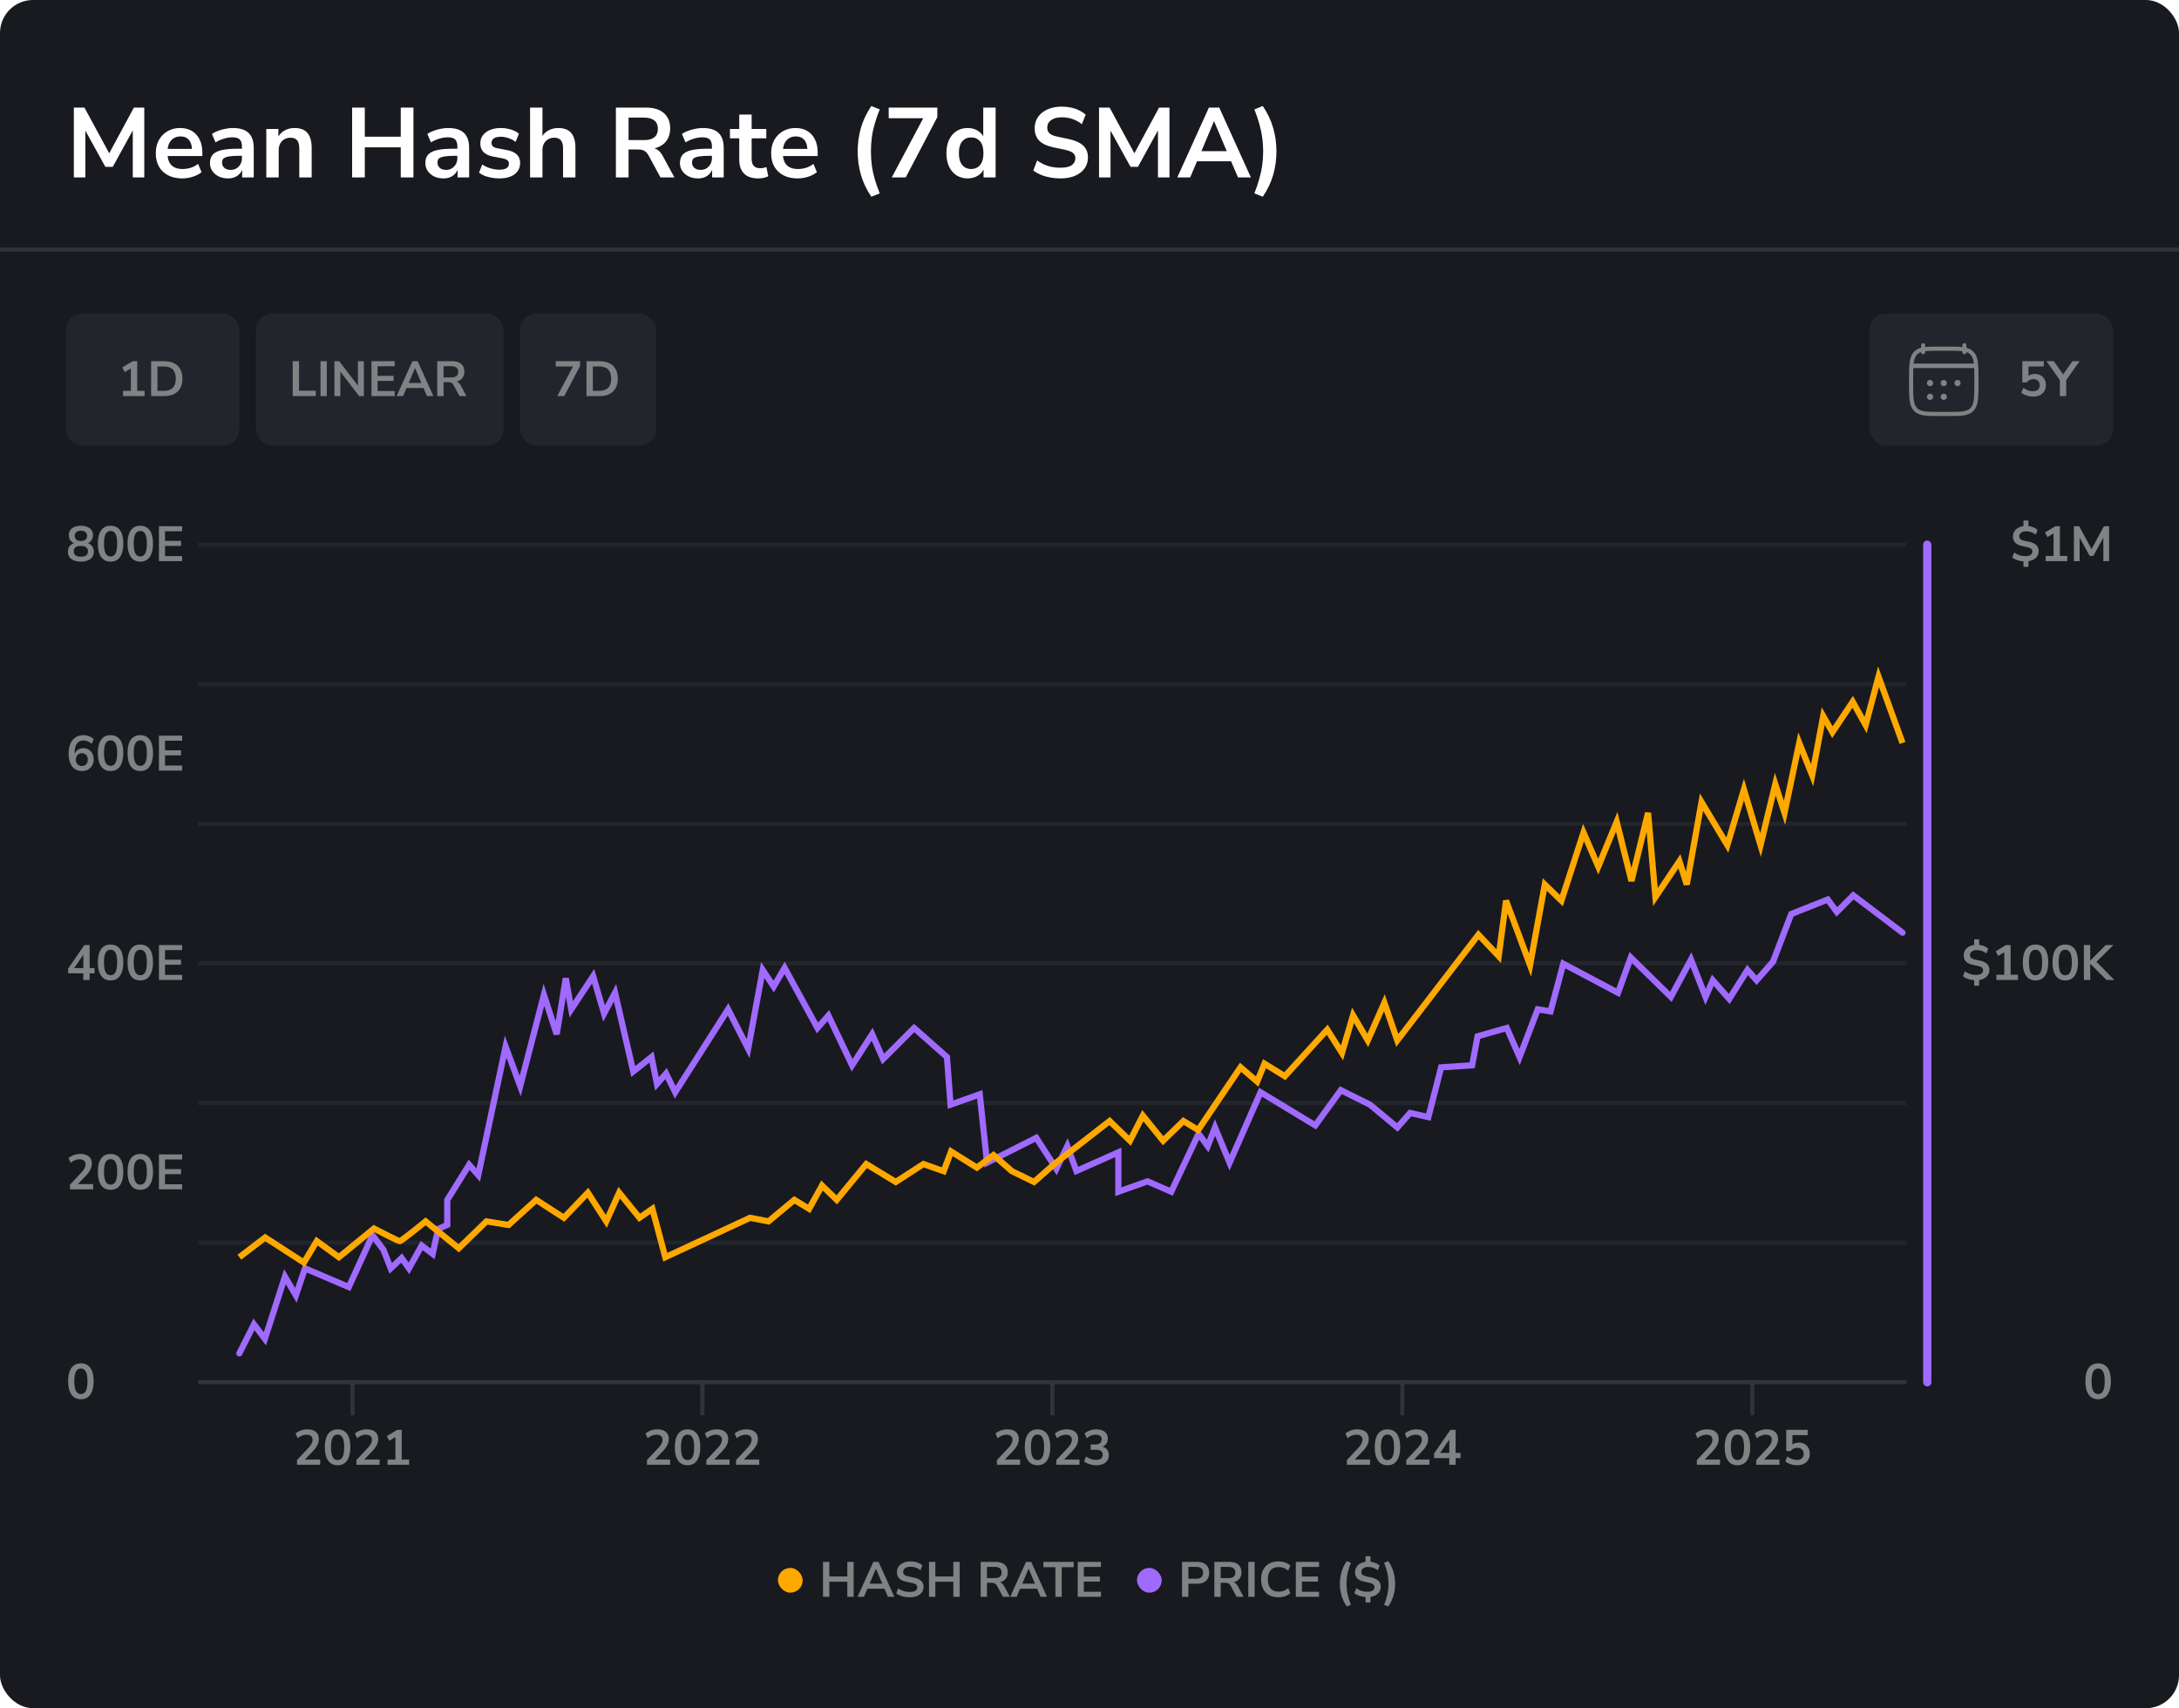 <svg width="528" height="414" viewBox="0 0 528 414" fill="none" xmlns="http://www.w3.org/2000/svg">
<rect width="528" height="414" rx="8" fill="#181A20"/>
<path d="M17.896 43V26.08H20.464L26.848 37.864H26.08L32.44 26.08H34.96V43H32.176V30.64H32.704L27.328 40.432H25.528L20.104 30.616H20.68V43H17.896ZM44.18 43.24C42.852 43.24 41.708 42.992 40.748 42.496C39.788 42 39.044 41.296 38.516 40.384C38.004 39.472 37.748 38.392 37.748 37.144C37.748 35.928 37.996 34.864 38.492 33.952C39.004 33.04 39.7 32.328 40.58 31.816C41.476 31.288 42.492 31.024 43.628 31.024C44.748 31.024 45.708 31.264 46.508 31.744C47.308 32.224 47.924 32.904 48.356 33.784C48.804 34.664 49.028 35.712 49.028 36.928V37.816H40.172V36.088H46.916L46.532 36.448C46.532 35.36 46.292 34.528 45.812 33.952C45.332 33.36 44.644 33.064 43.748 33.064C43.076 33.064 42.5 33.224 42.02 33.544C41.556 33.848 41.196 34.288 40.94 34.864C40.7 35.424 40.58 36.096 40.58 36.88V37.048C40.58 37.928 40.716 38.656 40.988 39.232C41.26 39.808 41.668 40.24 42.212 40.528C42.756 40.816 43.428 40.96 44.228 40.96C44.884 40.96 45.54 40.864 46.196 40.672C46.852 40.464 47.452 40.144 47.996 39.712L48.836 41.728C48.276 42.192 47.572 42.56 46.724 42.832C45.876 43.104 45.028 43.24 44.18 43.24ZM55.268 43.24C54.42 43.24 53.66 43.08 52.988 42.76C52.332 42.424 51.812 41.976 51.428 41.416C51.06 40.856 50.876 40.224 50.876 39.52C50.876 38.656 51.1 37.976 51.548 37.48C51.996 36.968 52.724 36.6 53.732 36.376C54.74 36.152 56.092 36.04 57.788 36.04H58.988V37.768H57.812C57.06 37.768 56.428 37.8 55.916 37.864C55.404 37.912 54.988 38 54.668 38.128C54.364 38.24 54.14 38.4 53.996 38.608C53.868 38.816 53.804 39.072 53.804 39.376C53.804 39.904 53.988 40.336 54.356 40.672C54.724 41.008 55.236 41.176 55.892 41.176C56.42 41.176 56.884 41.056 57.284 40.816C57.7 40.56 58.028 40.216 58.268 39.784C58.508 39.352 58.628 38.856 58.628 38.296V35.536C58.628 34.736 58.452 34.16 58.1 33.808C57.748 33.456 57.156 33.28 56.324 33.28C55.668 33.28 54.996 33.384 54.308 33.592C53.62 33.784 52.924 34.088 52.22 34.504L51.356 32.464C51.772 32.176 52.26 31.928 52.82 31.72C53.396 31.496 53.996 31.328 54.62 31.216C55.26 31.088 55.86 31.024 56.42 31.024C57.572 31.024 58.516 31.2 59.252 31.552C60.004 31.904 60.564 32.44 60.932 33.16C61.3 33.864 61.484 34.776 61.484 35.896V43H58.676V40.504H58.868C58.756 41.064 58.532 41.552 58.196 41.968C57.876 42.368 57.468 42.68 56.972 42.904C56.476 43.128 55.908 43.24 55.268 43.24ZM64.529 43V31.264H67.457V33.616H67.193C67.545 32.768 68.089 32.128 68.825 31.696C69.577 31.248 70.425 31.024 71.369 31.024C72.313 31.024 73.089 31.2 73.697 31.552C74.305 31.904 74.761 32.44 75.065 33.16C75.369 33.864 75.521 34.76 75.521 35.848V43H72.521V35.992C72.521 35.384 72.441 34.888 72.281 34.504C72.137 34.12 71.905 33.84 71.585 33.664C71.281 33.472 70.889 33.376 70.409 33.376C69.833 33.376 69.329 33.504 68.897 33.76C68.465 34 68.129 34.352 67.889 34.816C67.649 35.264 67.529 35.792 67.529 36.4V43H64.529ZM85.325 43V26.08H88.397V33.136H97.109V26.08H100.181V43H97.109V35.704H88.397V43H85.325ZM107.463 43.24C106.615 43.24 105.855 43.08 105.183 42.76C104.527 42.424 104.007 41.976 103.623 41.416C103.255 40.856 103.071 40.224 103.071 39.52C103.071 38.656 103.295 37.976 103.743 37.48C104.191 36.968 104.919 36.6 105.927 36.376C106.935 36.152 108.287 36.04 109.983 36.04H111.183V37.768H110.007C109.255 37.768 108.623 37.8 108.111 37.864C107.599 37.912 107.183 38 106.863 38.128C106.559 38.24 106.335 38.4 106.191 38.608C106.063 38.816 105.999 39.072 105.999 39.376C105.999 39.904 106.183 40.336 106.551 40.672C106.919 41.008 107.431 41.176 108.087 41.176C108.615 41.176 109.079 41.056 109.479 40.816C109.895 40.56 110.223 40.216 110.463 39.784C110.703 39.352 110.823 38.856 110.823 38.296V35.536C110.823 34.736 110.647 34.16 110.295 33.808C109.943 33.456 109.351 33.28 108.519 33.28C107.863 33.28 107.191 33.384 106.503 33.592C105.815 33.784 105.119 34.088 104.415 34.504L103.551 32.464C103.967 32.176 104.455 31.928 105.015 31.72C105.591 31.496 106.191 31.328 106.815 31.216C107.455 31.088 108.055 31.024 108.615 31.024C109.767 31.024 110.711 31.2 111.447 31.552C112.199 31.904 112.759 32.44 113.127 33.16C113.495 33.864 113.679 34.776 113.679 35.896V43H110.871V40.504H111.063C110.951 41.064 110.727 41.552 110.391 41.968C110.071 42.368 109.663 42.68 109.167 42.904C108.671 43.128 108.103 43.24 107.463 43.24ZM121.02 43.24C120.364 43.24 119.724 43.184 119.1 43.072C118.492 42.96 117.932 42.808 117.42 42.616C116.908 42.408 116.46 42.152 116.076 41.848L116.844 39.88C117.244 40.136 117.676 40.36 118.14 40.552C118.604 40.744 119.084 40.888 119.58 40.984C120.076 41.08 120.564 41.128 121.044 41.128C121.812 41.128 122.38 41 122.748 40.744C123.132 40.472 123.324 40.12 123.324 39.688C123.324 39.32 123.196 39.04 122.94 38.848C122.7 38.64 122.332 38.488 121.836 38.392L119.436 37.936C118.444 37.744 117.684 37.384 117.156 36.856C116.644 36.312 116.388 35.616 116.388 34.768C116.388 34 116.596 33.336 117.012 32.776C117.444 32.216 118.036 31.784 118.788 31.48C119.54 31.176 120.404 31.024 121.38 31.024C121.94 31.024 122.484 31.08 123.012 31.192C123.54 31.288 124.036 31.44 124.5 31.648C124.98 31.84 125.396 32.096 125.748 32.416L124.932 34.384C124.628 34.128 124.276 33.912 123.876 33.736C123.476 33.544 123.06 33.4 122.628 33.304C122.212 33.192 121.804 33.136 121.404 33.136C120.62 33.136 120.036 33.272 119.652 33.544C119.284 33.816 119.1 34.176 119.1 34.624C119.1 34.96 119.212 35.24 119.436 35.464C119.66 35.688 120.004 35.84 120.468 35.92L122.868 36.376C123.908 36.568 124.692 36.92 125.22 37.432C125.764 37.944 126.036 38.632 126.036 39.496C126.036 40.28 125.828 40.952 125.412 41.512C124.996 42.072 124.412 42.504 123.66 42.808C122.908 43.096 122.028 43.24 121.02 43.24ZM128.443 43V26.08H131.443V33.616H131.107C131.459 32.768 132.003 32.128 132.739 31.696C133.491 31.248 134.339 31.024 135.283 31.024C136.227 31.024 137.003 31.2 137.611 31.552C138.219 31.904 138.675 32.44 138.979 33.16C139.283 33.864 139.435 34.76 139.435 35.848V43H136.435V35.992C136.435 35.384 136.355 34.888 136.195 34.504C136.051 34.12 135.819 33.84 135.499 33.664C135.195 33.472 134.803 33.376 134.323 33.376C133.747 33.376 133.243 33.504 132.811 33.76C132.379 34 132.043 34.352 131.803 34.816C131.563 35.264 131.443 35.792 131.443 36.4V43H128.443ZM149.239 43V26.08H156.583C158.439 26.08 159.871 26.528 160.879 27.424C161.887 28.304 162.391 29.544 162.391 31.144C162.391 32.184 162.159 33.08 161.695 33.832C161.247 34.584 160.591 35.16 159.727 35.56C158.863 35.96 157.815 36.16 156.583 36.16L156.799 35.8H157.591C158.247 35.8 158.815 35.96 159.295 36.28C159.791 36.6 160.223 37.104 160.591 37.792L163.423 43H160.039L157.111 37.6C156.919 37.248 156.703 36.976 156.463 36.784C156.223 36.576 155.951 36.432 155.647 36.352C155.343 36.272 154.991 36.232 154.591 36.232H152.311V43H149.239ZM152.311 33.952H156.055C157.159 33.952 157.991 33.728 158.551 33.28C159.127 32.816 159.415 32.128 159.415 31.216C159.415 30.32 159.127 29.648 158.551 29.2C157.991 28.736 157.159 28.504 156.055 28.504H152.311V33.952ZM169.151 43.24C168.303 43.24 167.543 43.08 166.871 42.76C166.215 42.424 165.695 41.976 165.311 41.416C164.943 40.856 164.759 40.224 164.759 39.52C164.759 38.656 164.983 37.976 165.431 37.48C165.879 36.968 166.607 36.6 167.615 36.376C168.623 36.152 169.975 36.04 171.671 36.04H172.871V37.768H171.695C170.943 37.768 170.311 37.8 169.799 37.864C169.287 37.912 168.871 38 168.551 38.128C168.247 38.24 168.023 38.4 167.879 38.608C167.751 38.816 167.687 39.072 167.687 39.376C167.687 39.904 167.871 40.336 168.239 40.672C168.607 41.008 169.119 41.176 169.775 41.176C170.303 41.176 170.767 41.056 171.167 40.816C171.583 40.56 171.911 40.216 172.151 39.784C172.391 39.352 172.511 38.856 172.511 38.296V35.536C172.511 34.736 172.335 34.16 171.983 33.808C171.631 33.456 171.039 33.28 170.207 33.28C169.551 33.28 168.879 33.384 168.191 33.592C167.503 33.784 166.807 34.088 166.103 34.504L165.239 32.464C165.655 32.176 166.143 31.928 166.703 31.72C167.279 31.496 167.879 31.328 168.503 31.216C169.143 31.088 169.743 31.024 170.303 31.024C171.455 31.024 172.399 31.2 173.135 31.552C173.887 31.904 174.447 32.44 174.815 33.16C175.183 33.864 175.367 34.776 175.367 35.896V43H172.559V40.504H172.751C172.639 41.064 172.415 41.552 172.079 41.968C171.759 42.368 171.351 42.68 170.855 42.904C170.359 43.128 169.791 43.24 169.151 43.24ZM183.788 43.24C182.22 43.24 181.052 42.848 180.284 42.064C179.516 41.28 179.132 40.136 179.132 38.632V33.52H176.876V31.264H179.132V27.76H182.132V31.264H185.684V33.52H182.132V38.464C182.132 39.232 182.3 39.808 182.636 40.192C182.972 40.576 183.516 40.768 184.268 40.768C184.492 40.768 184.724 40.744 184.964 40.696C185.204 40.632 185.452 40.568 185.708 40.504L186.164 42.712C185.876 42.872 185.508 43 185.06 43.096C184.628 43.192 184.204 43.24 183.788 43.24ZM193.289 43.24C191.961 43.24 190.817 42.992 189.857 42.496C188.897 42 188.153 41.296 187.625 40.384C187.113 39.472 186.857 38.392 186.857 37.144C186.857 35.928 187.105 34.864 187.601 33.952C188.113 33.04 188.809 32.328 189.689 31.816C190.585 31.288 191.601 31.024 192.737 31.024C193.857 31.024 194.817 31.264 195.617 31.744C196.417 32.224 197.033 32.904 197.465 33.784C197.913 34.664 198.137 35.712 198.137 36.928V37.816H189.281V36.088H196.025L195.641 36.448C195.641 35.36 195.401 34.528 194.921 33.952C194.441 33.36 193.753 33.064 192.857 33.064C192.185 33.064 191.609 33.224 191.129 33.544C190.665 33.848 190.305 34.288 190.049 34.864C189.809 35.424 189.689 36.096 189.689 36.88V37.048C189.689 37.928 189.825 38.656 190.097 39.232C190.369 39.808 190.777 40.24 191.321 40.528C191.865 40.816 192.537 40.96 193.337 40.96C193.993 40.96 194.649 40.864 195.305 40.672C195.961 40.464 196.561 40.144 197.105 39.712L197.945 41.728C197.385 42.192 196.681 42.56 195.833 42.832C194.985 43.104 194.137 43.24 193.289 43.24ZM211.134 47.68C209.95 45.92 209.102 44.128 208.59 42.304C208.078 40.464 207.822 38.592 207.822 36.688C207.822 34.768 208.078 32.896 208.59 31.072C209.102 29.248 209.95 27.456 211.134 25.696L213.174 26.512C212.678 27.728 212.27 28.896 211.95 30.016C211.63 31.12 211.398 32.216 211.254 33.304C211.11 34.392 211.038 35.52 211.038 36.688C211.038 37.84 211.11 38.968 211.254 40.072C211.398 41.16 211.63 42.256 211.95 43.36C212.27 44.464 212.678 45.632 213.174 46.864L211.134 47.68ZM216.087 43L224.271 27.592V28.648H215.343V26.08H227.127V28.384L219.471 43H216.087ZM234.486 43.24C233.462 43.24 232.558 42.992 231.774 42.496C231.006 42 230.406 41.296 229.974 40.384C229.542 39.456 229.326 38.368 229.326 37.12C229.326 35.856 229.542 34.776 229.974 33.88C230.406 32.968 231.006 32.264 231.774 31.768C232.558 31.272 233.462 31.024 234.486 31.024C235.462 31.024 236.31 31.264 237.03 31.744C237.766 32.224 238.262 32.856 238.518 33.64H238.254V26.08H241.254V43H238.326V40.504H238.542C238.302 41.336 237.814 42 237.078 42.496C236.342 42.992 235.478 43.24 234.486 43.24ZM235.326 40.96C236.222 40.96 236.942 40.64 237.486 40C238.03 39.344 238.302 38.384 238.302 37.12C238.302 35.84 238.03 34.888 237.486 34.264C236.942 33.624 236.222 33.304 235.326 33.304C234.43 33.304 233.71 33.624 233.166 34.264C232.622 34.888 232.35 35.84 232.35 37.12C232.35 38.384 232.622 39.344 233.166 40C233.71 40.64 234.43 40.96 235.326 40.96ZM256.953 43.24C256.073 43.24 255.225 43.16 254.409 43C253.609 42.856 252.865 42.64 252.177 42.352C251.505 42.064 250.905 41.72 250.377 41.32L251.313 38.896C251.841 39.264 252.393 39.584 252.969 39.856C253.561 40.112 254.185 40.312 254.841 40.456C255.513 40.584 256.217 40.648 256.953 40.648C258.217 40.648 259.137 40.44 259.713 40.024C260.289 39.592 260.577 39.04 260.577 38.368C260.577 38 260.489 37.688 260.313 37.432C260.137 37.16 259.849 36.928 259.449 36.736C259.049 36.544 258.521 36.384 257.865 36.256L255.225 35.704C253.705 35.384 252.569 34.848 251.817 34.096C251.081 33.328 250.713 32.32 250.713 31.072C250.713 30.016 250.993 29.096 251.553 28.312C252.113 27.528 252.889 26.92 253.881 26.488C254.873 26.056 256.017 25.84 257.313 25.84C258.081 25.84 258.817 25.92 259.521 26.08C260.241 26.224 260.897 26.448 261.489 26.752C262.097 27.04 262.625 27.392 263.073 27.808L262.137 30.112C261.465 29.552 260.729 29.136 259.929 28.864C259.129 28.576 258.249 28.432 257.289 28.432C256.553 28.432 255.921 28.536 255.393 28.744C254.865 28.952 254.457 29.248 254.169 29.632C253.897 30 253.761 30.44 253.761 30.952C253.761 31.528 253.953 31.992 254.337 32.344C254.721 32.68 255.377 32.944 256.305 33.136L258.921 33.688C260.505 34.024 261.681 34.552 262.449 35.272C263.233 35.992 263.625 36.952 263.625 38.152C263.625 39.16 263.353 40.048 262.809 40.816C262.265 41.584 261.489 42.184 260.481 42.616C259.489 43.032 258.313 43.24 256.953 43.24ZM266.31 43V26.08H268.878L275.262 37.864H274.494L280.854 26.08H283.374V43H280.59V30.64H281.118L275.742 40.432H273.942L268.518 30.616H269.094V43H266.31ZM285.274 43L292.93 26.08H295.45L303.106 43H299.986L297.946 38.248L299.242 39.088H289.114L290.41 38.248L288.394 43H285.274ZM294.154 29.416L290.794 37.408L290.17 36.64H298.186L297.586 37.408L294.202 29.416H294.154ZM305.989 47.68L303.949 46.864C304.445 45.616 304.845 44.432 305.149 43.312C305.469 42.208 305.701 41.12 305.845 40.048C306.005 38.96 306.085 37.84 306.085 36.688C306.085 35.536 306.005 34.424 305.845 33.352C305.701 32.264 305.469 31.16 305.149 30.04C304.845 28.92 304.445 27.744 303.949 26.512L305.989 25.696C307.173 27.456 308.021 29.256 308.533 31.096C309.045 32.92 309.301 34.784 309.301 36.688C309.301 38.592 309.045 40.464 308.533 42.304C308.021 44.128 307.173 45.92 305.989 47.68Z" fill="white"/>
<rect y="60" width="528" height="1" fill="#313338"/>
<rect x="453" y="76" width="59" height="32" rx="4" fill="#23252D"/>
<path d="M476 83.666V85.333M466 83.666V85.333" stroke="#808283" stroke-linecap="round" stroke-linejoin="round"/>
<path d="M470.998 92.834H471.005M470.998 96.167H471.005M474.327 92.834H474.335M467.668 92.834H467.675M467.668 96.167H467.675" stroke="#808283" stroke-width="1.5" stroke-linecap="round" stroke-linejoin="round"/>
<path d="M463.918 88.666H478.085" stroke="#808283" stroke-linecap="round" stroke-linejoin="round"/>
<path d="M463.082 92.203C463.082 88.572 463.082 86.756 464.125 85.628C465.169 84.5 466.848 84.5 470.207 84.5H471.79C475.149 84.5 476.829 84.5 477.872 85.628C478.915 86.756 478.915 88.572 478.915 92.203V92.631C478.915 96.262 478.915 98.077 477.872 99.205C476.829 100.333 475.149 100.333 471.79 100.333H470.207C466.848 100.333 465.169 100.333 464.125 99.205C463.082 98.077 463.082 96.262 463.082 92.631V92.203Z" stroke="#808283" stroke-linecap="round" stroke-linejoin="round"/>
<path d="M463.5 88.666H478.5" stroke="#808283" stroke-linecap="round" stroke-linejoin="round"/>
<path d="M492.672 96.12C492.304 96.12 491.94 96.08 491.58 96C491.228 95.92 490.896 95.808 490.584 95.664C490.28 95.52 490.016 95.352 489.792 95.16L490.296 93.984C490.664 94.264 491.044 94.476 491.436 94.62C491.828 94.756 492.232 94.824 492.648 94.824C493.152 94.824 493.544 94.696 493.824 94.44C494.112 94.176 494.256 93.824 494.256 93.384C494.256 92.936 494.12 92.576 493.848 92.304C493.576 92.024 493.204 91.884 492.732 91.884C492.388 91.884 492.08 91.952 491.808 92.088C491.536 92.216 491.288 92.416 491.064 92.688H490.032V87.54H495.228V88.812H491.532V91.5H491.136C491.344 91.22 491.616 91.004 491.952 90.852C492.296 90.7 492.676 90.624 493.092 90.624C493.628 90.624 494.092 90.74 494.484 90.972C494.884 91.196 495.192 91.512 495.408 91.92C495.632 92.32 495.744 92.788 495.744 93.324C495.744 93.876 495.62 94.364 495.372 94.788C495.124 95.204 494.768 95.532 494.304 95.772C493.848 96.004 493.304 96.12 492.672 96.12ZM499.135 96V91.644L499.459 92.568L495.883 87.54H497.671L500.095 90.984H499.759L502.195 87.54H503.911L500.359 92.568L500.671 91.644V96H499.135Z" fill="#808283"/>
<rect x="188.5" y="380" width="6" height="6" rx="3" fill="#FFA800"/>
<path d="M199.424 387V378.54H200.96V382.068H205.316V378.54H206.852V387H205.316V383.352H200.96V387H199.424ZM207.793 387L211.621 378.54H212.881L216.709 387H215.149L214.129 384.624L214.777 385.044H209.713L210.361 384.624L209.353 387H207.793ZM212.233 380.208L210.553 384.204L210.241 383.82H214.249L213.949 384.204L212.257 380.208H212.233ZM220.457 387.12C220.017 387.12 219.593 387.08 219.185 387C218.785 386.928 218.413 386.82 218.069 386.676C217.733 386.532 217.433 386.36 217.169 386.16L217.637 384.948C217.901 385.132 218.177 385.292 218.465 385.428C218.761 385.556 219.073 385.656 219.401 385.728C219.737 385.792 220.089 385.824 220.457 385.824C221.089 385.824 221.549 385.72 221.837 385.512C222.125 385.296 222.269 385.02 222.269 384.684C222.269 384.5 222.225 384.344 222.137 384.216C222.049 384.08 221.905 383.964 221.705 383.868C221.505 383.772 221.241 383.692 220.913 383.628L219.593 383.352C218.833 383.192 218.265 382.924 217.889 382.548C217.521 382.164 217.337 381.66 217.337 381.036C217.337 380.508 217.477 380.048 217.757 379.656C218.037 379.264 218.425 378.96 218.921 378.744C219.417 378.528 219.989 378.42 220.637 378.42C221.021 378.42 221.389 378.46 221.741 378.54C222.101 378.612 222.429 378.724 222.725 378.876C223.029 379.02 223.293 379.196 223.517 379.404L223.049 380.556C222.713 380.276 222.345 380.068 221.945 379.932C221.545 379.788 221.105 379.716 220.625 379.716C220.257 379.716 219.941 379.768 219.677 379.872C219.413 379.976 219.209 380.124 219.065 380.316C218.929 380.5 218.861 380.72 218.861 380.976C218.861 381.264 218.957 381.496 219.149 381.672C219.341 381.84 219.669 381.972 220.133 382.068L221.441 382.344C222.233 382.512 222.821 382.776 223.205 383.136C223.597 383.496 223.793 383.976 223.793 384.576C223.793 385.08 223.657 385.524 223.385 385.908C223.113 386.292 222.725 386.592 222.221 386.808C221.725 387.016 221.137 387.12 220.457 387.12ZM225.112 387V378.54H226.648V382.068H231.004V378.54H232.54V387H231.004V383.352H226.648V387H225.112ZM237.627 387V378.54H241.299C242.227 378.54 242.943 378.764 243.447 379.212C243.951 379.652 244.203 380.272 244.203 381.072C244.203 381.592 244.087 382.04 243.855 382.416C243.631 382.792 243.303 383.08 242.871 383.28C242.439 383.48 241.915 383.58 241.299 383.58L241.407 383.4H241.803C242.131 383.4 242.415 383.48 242.655 383.64C242.903 383.8 243.119 384.052 243.303 384.396L244.719 387H243.027L241.563 384.3C241.467 384.124 241.359 383.988 241.239 383.892C241.119 383.788 240.983 383.716 240.831 383.676C240.679 383.636 240.503 383.616 240.303 383.616H239.163V387H237.627ZM239.163 382.476H241.035C241.587 382.476 242.003 382.364 242.283 382.14C242.571 381.908 242.715 381.564 242.715 381.108C242.715 380.66 242.571 380.324 242.283 380.1C242.003 379.868 241.587 379.752 241.035 379.752H239.163V382.476ZM244.789 387L248.617 378.54H249.877L253.705 387H252.145L251.125 384.624L251.773 385.044H246.709L247.357 384.624L246.349 387H244.789ZM249.229 380.208L247.549 384.204L247.237 383.82H251.245L250.945 384.204L249.253 380.208H249.229ZM255.734 387V379.824H252.83V378.54H260.174V379.824H257.27V387H255.734ZM261.147 387V378.54H266.775V379.764H262.623V382.092H266.511V383.316H262.623V385.776H266.775V387H261.147Z" fill="#808283"/>
<rect x="275.5" y="380" width="6" height="6" rx="3" fill="#A06AFF"/>
<path d="M286.424 387V378.54H290.096C290.72 378.54 291.248 378.644 291.68 378.852C292.112 379.06 292.44 379.36 292.664 379.752C292.888 380.144 293 380.62 293 381.18C293 381.732 292.888 382.208 292.664 382.608C292.44 383 292.112 383.304 291.68 383.52C291.248 383.728 290.72 383.832 290.096 383.832H287.96V387H286.424ZM287.96 382.62H289.856C290.4 382.62 290.812 382.5 291.092 382.26C291.372 382.012 291.512 381.652 291.512 381.18C291.512 380.708 291.372 380.352 291.092 380.112C290.812 379.872 290.4 379.752 289.856 379.752H287.96V382.62ZM294.252 387V378.54H297.924C298.852 378.54 299.568 378.764 300.072 379.212C300.576 379.652 300.828 380.272 300.828 381.072C300.828 381.592 300.712 382.04 300.48 382.416C300.256 382.792 299.928 383.08 299.496 383.28C299.064 383.48 298.54 383.58 297.924 383.58L298.032 383.4H298.428C298.756 383.4 299.04 383.48 299.28 383.64C299.528 383.8 299.744 384.052 299.928 384.396L301.344 387H299.652L298.188 384.3C298.092 384.124 297.984 383.988 297.864 383.892C297.744 383.788 297.608 383.716 297.456 383.676C297.304 383.636 297.128 383.616 296.928 383.616H295.788V387H294.252ZM295.788 382.476H297.66C298.212 382.476 298.628 382.364 298.908 382.14C299.196 381.908 299.34 381.564 299.34 381.108C299.34 380.66 299.196 380.324 298.908 380.1C298.628 379.868 298.212 379.752 297.66 379.752H295.788V382.476ZM302.479 387V378.54H304.015V387H302.479ZM309.79 387.12C308.91 387.12 308.154 386.944 307.522 386.592C306.898 386.232 306.418 385.728 306.082 385.08C305.746 384.424 305.578 383.652 305.578 382.764C305.578 381.876 305.746 381.108 306.082 380.46C306.418 379.812 306.898 379.312 307.522 378.96C308.154 378.6 308.91 378.42 309.79 378.42C310.358 378.42 310.894 378.508 311.398 378.684C311.91 378.86 312.33 379.112 312.658 379.44L312.154 380.664C311.794 380.36 311.426 380.14 311.05 380.004C310.674 379.86 310.27 379.788 309.838 379.788C308.982 379.788 308.33 380.048 307.882 380.568C307.434 381.08 307.21 381.812 307.21 382.764C307.21 383.716 307.434 384.452 307.882 384.972C308.33 385.492 308.982 385.752 309.838 385.752C310.27 385.752 310.674 385.684 311.05 385.548C311.426 385.404 311.794 385.18 312.154 384.876L312.658 386.1C312.33 386.42 311.91 386.672 311.398 386.856C310.894 387.032 310.358 387.12 309.79 387.12ZM313.998 387V378.54H319.626V379.764H315.474V382.092H319.362V383.316H315.474V385.776H319.626V387H313.998ZM326.325 389.34C325.733 388.46 325.309 387.564 325.053 386.652C324.797 385.732 324.669 384.796 324.669 383.844C324.669 382.884 324.797 381.948 325.053 381.036C325.309 380.124 325.733 379.228 326.325 378.348L327.345 378.756C327.097 379.364 326.893 379.948 326.733 380.508C326.573 381.06 326.457 381.608 326.385 382.152C326.313 382.696 326.277 383.26 326.277 383.844C326.277 384.42 326.313 384.984 326.385 385.536C326.457 386.08 326.573 386.628 326.733 387.18C326.893 387.732 327.097 388.316 327.345 388.932L326.325 389.34ZM330.89 388.38V386.808L331.166 387.072C330.582 387.056 330.03 386.968 329.51 386.808C328.998 386.64 328.554 386.408 328.178 386.112L328.646 384.9C328.894 385.084 329.158 385.244 329.438 385.38C329.726 385.508 330.026 385.608 330.338 385.68C330.658 385.744 330.998 385.776 331.358 385.776C331.942 385.776 332.37 385.672 332.642 385.464C332.914 385.256 333.05 384.996 333.05 384.684C333.05 384.404 332.958 384.18 332.774 384.012C332.59 383.844 332.262 383.708 331.79 383.604L330.518 383.328C329.798 383.168 329.254 382.904 328.886 382.536C328.526 382.16 328.346 381.664 328.346 381.048C328.346 380.576 328.462 380.156 328.694 379.788C328.926 379.412 329.25 379.112 329.666 378.888C330.082 378.664 330.57 378.532 331.13 378.492L330.89 378.672V377.16H332.09V378.672L331.838 378.48C332.294 378.504 332.742 378.596 333.182 378.756C333.63 378.916 334.002 379.148 334.298 379.452L333.842 380.604C333.538 380.324 333.19 380.116 332.798 379.98C332.406 379.836 331.978 379.764 331.514 379.764C331.018 379.764 330.618 379.88 330.314 380.112C330.018 380.336 329.87 380.632 329.87 381C329.87 381.272 329.962 381.492 330.146 381.66C330.33 381.828 330.626 381.956 331.034 382.044L332.306 382.32C333.074 382.488 333.642 382.756 334.01 383.124C334.386 383.484 334.574 383.964 334.574 384.564C334.574 385.028 334.458 385.44 334.226 385.8C333.994 386.152 333.674 386.436 333.266 386.652C332.866 386.86 332.398 386.992 331.862 387.048L332.09 386.796V388.38H330.89ZM336.405 389.34L335.385 388.932C335.633 388.308 335.833 387.716 335.985 387.156C336.145 386.604 336.261 386.06 336.333 385.524C336.413 384.98 336.453 384.42 336.453 383.844C336.453 383.268 336.413 382.712 336.333 382.176C336.261 381.632 336.145 381.08 335.985 380.52C335.833 379.96 335.633 379.372 335.385 378.756L336.405 378.348C336.997 379.228 337.421 380.128 337.677 381.048C337.933 381.96 338.061 382.892 338.061 383.844C338.061 384.796 337.933 385.732 337.677 386.652C337.421 387.564 336.997 388.46 336.405 389.34Z" fill="#808283"/>
<rect x="48" y="131.5" width="414" height="1" fill="#23252D"/>
<path d="M490.311 137.38V135.808L490.587 136.072C490.003 136.056 489.451 135.968 488.931 135.808C488.419 135.64 487.975 135.408 487.599 135.112L488.067 133.9C488.315 134.084 488.579 134.244 488.859 134.38C489.147 134.508 489.447 134.608 489.759 134.68C490.079 134.744 490.419 134.776 490.779 134.776C491.363 134.776 491.791 134.672 492.063 134.464C492.335 134.256 492.471 133.996 492.471 133.684C492.471 133.404 492.379 133.18 492.195 133.012C492.011 132.844 491.683 132.708 491.211 132.604L489.939 132.328C489.219 132.168 488.675 131.904 488.307 131.536C487.947 131.16 487.767 130.664 487.767 130.048C487.767 129.576 487.883 129.156 488.115 128.788C488.347 128.412 488.671 128.112 489.087 127.888C489.503 127.664 489.991 127.532 490.551 127.492L490.311 127.672V126.16H491.511V127.672L491.259 127.48C491.715 127.504 492.163 127.596 492.603 127.756C493.051 127.916 493.423 128.148 493.719 128.452L493.263 129.604C492.959 129.324 492.611 129.116 492.219 128.98C491.827 128.836 491.399 128.764 490.935 128.764C490.439 128.764 490.039 128.88 489.735 129.112C489.439 129.336 489.291 129.632 489.291 130C489.291 130.272 489.383 130.492 489.567 130.66C489.751 130.828 490.047 130.956 490.455 131.044L491.727 131.32C492.495 131.488 493.063 131.756 493.431 132.124C493.807 132.484 493.995 132.964 493.995 133.564C493.995 134.028 493.879 134.44 493.647 134.8C493.415 135.152 493.095 135.436 492.687 135.652C492.287 135.86 491.819 135.992 491.283 136.048L491.511 135.796V137.38H490.311ZM495.695 136V134.728H497.603V128.836H498.347L496.127 130.18L495.527 129.052L498.047 127.54H499.139V134.728H500.927V136H495.695ZM502.53 136V127.54H503.814L507.006 133.432H506.622L509.802 127.54H511.062V136H509.67V129.82H509.934L507.246 134.716H506.346L503.634 129.808H503.922V136H502.53Z" fill="#808283"/>
<rect x="48" y="165.333" width="414" height="1" fill="#23252D"/>
<rect x="48" y="199.167" width="414" height="1" fill="#23252D"/>
<rect x="48" y="233" width="414" height="1" fill="#23252D"/>
<path d="M478.37 238.88V237.308L478.646 237.572C478.062 237.556 477.51 237.468 476.99 237.308C476.478 237.14 476.034 236.908 475.658 236.612L476.126 235.4C476.374 235.584 476.638 235.744 476.918 235.88C477.206 236.008 477.506 236.108 477.818 236.18C478.138 236.244 478.478 236.276 478.838 236.276C479.422 236.276 479.85 236.172 480.122 235.964C480.394 235.756 480.53 235.496 480.53 235.184C480.53 234.904 480.438 234.68 480.254 234.512C480.07 234.344 479.742 234.208 479.27 234.104L477.998 233.828C477.278 233.668 476.734 233.404 476.366 233.036C476.006 232.66 475.826 232.164 475.826 231.548C475.826 231.076 475.942 230.656 476.174 230.288C476.406 229.912 476.73 229.612 477.146 229.388C477.562 229.164 478.05 229.032 478.61 228.992L478.37 229.172V227.66H479.57V229.172L479.318 228.98C479.774 229.004 480.222 229.096 480.662 229.256C481.11 229.416 481.482 229.648 481.778 229.952L481.322 231.104C481.018 230.824 480.67 230.616 480.278 230.48C479.886 230.336 479.458 230.264 478.994 230.264C478.498 230.264 478.098 230.38 477.794 230.612C477.498 230.836 477.35 231.132 477.35 231.5C477.35 231.772 477.442 231.992 477.626 232.16C477.81 232.328 478.106 232.456 478.514 232.544L479.786 232.82C480.554 232.988 481.122 233.256 481.49 233.624C481.866 233.984 482.054 234.464 482.054 235.064C482.054 235.528 481.938 235.94 481.706 236.3C481.474 236.652 481.154 236.936 480.746 237.152C480.346 237.36 479.878 237.492 479.342 237.548L479.57 237.296V238.88H478.37ZM483.753 237.5V236.228H485.661V230.336H486.405L484.185 231.68L483.585 230.552L486.105 229.04H487.197V236.228H488.985V237.5H483.753ZM493.241 237.62C492.577 237.62 492.013 237.452 491.549 237.116C491.093 236.772 490.745 236.276 490.505 235.628C490.273 234.98 490.157 234.188 490.157 233.252C490.157 232.308 490.273 231.516 490.505 230.876C490.745 230.228 491.093 229.74 491.549 229.412C492.013 229.084 492.577 228.92 493.241 228.92C493.913 228.92 494.477 229.084 494.933 229.412C495.397 229.74 495.745 230.224 495.977 230.864C496.209 231.504 496.325 232.296 496.325 233.24C496.325 234.176 496.205 234.972 495.965 235.628C495.733 236.276 495.389 236.772 494.933 237.116C494.477 237.452 493.913 237.62 493.241 237.62ZM493.241 236.36C493.785 236.36 494.185 236.112 494.441 235.616C494.705 235.112 494.837 234.32 494.837 233.24C494.837 232.168 494.705 231.392 494.441 230.912C494.185 230.424 493.785 230.18 493.241 230.18C492.705 230.18 492.305 230.424 492.041 230.912C491.777 231.392 491.645 232.172 491.645 233.252C491.645 234.324 491.777 235.112 492.041 235.616C492.305 236.112 492.705 236.36 493.241 236.36ZM500.436 237.62C499.772 237.62 499.208 237.452 498.744 237.116C498.288 236.772 497.94 236.276 497.7 235.628C497.468 234.98 497.352 234.188 497.352 233.252C497.352 232.308 497.468 231.516 497.7 230.876C497.94 230.228 498.288 229.74 498.744 229.412C499.208 229.084 499.772 228.92 500.436 228.92C501.108 228.92 501.672 229.084 502.128 229.412C502.592 229.74 502.94 230.224 503.172 230.864C503.404 231.504 503.52 232.296 503.52 233.24C503.52 234.176 503.4 234.972 503.16 235.628C502.928 236.276 502.584 236.772 502.128 237.116C501.672 237.452 501.108 237.62 500.436 237.62ZM500.436 236.36C500.98 236.36 501.38 236.112 501.636 235.616C501.9 235.112 502.032 234.32 502.032 233.24C502.032 232.168 501.9 231.392 501.636 230.912C501.38 230.424 500.98 230.18 500.436 230.18C499.9 230.18 499.5 230.424 499.236 230.912C498.972 231.392 498.84 232.172 498.84 233.252C498.84 234.324 498.972 235.112 499.236 235.616C499.5 236.112 499.9 236.36 500.436 236.36ZM504.955 237.5V229.04H506.491V232.784H506.515L510.247 229.04H512.119L507.655 233.456L507.667 232.76L512.323 237.5H510.427L506.515 233.588H506.491V237.5H504.955Z" fill="#808283"/>
<rect x="48" y="266.833" width="414" height="1" fill="#23252D"/>
<rect x="48" y="300.667" width="414" height="1" fill="#23252D"/>
<rect x="48" y="334.5" width="414" height="1" fill="#313338"/>
<path d="M508.405 339.12C507.741 339.12 507.177 338.952 506.713 338.616C506.257 338.272 505.909 337.776 505.669 337.128C505.437 336.48 505.321 335.688 505.321 334.752C505.321 333.808 505.437 333.016 505.669 332.376C505.909 331.728 506.257 331.24 506.713 330.912C507.177 330.584 507.741 330.42 508.405 330.42C509.077 330.42 509.641 330.584 510.097 330.912C510.561 331.24 510.909 331.724 511.141 332.364C511.373 333.004 511.489 333.796 511.489 334.74C511.489 335.676 511.369 336.472 511.129 337.128C510.897 337.776 510.553 338.272 510.097 338.616C509.641 338.952 509.077 339.12 508.405 339.12ZM508.405 337.86C508.949 337.86 509.349 337.612 509.605 337.116C509.869 336.612 510.001 335.82 510.001 334.74C510.001 333.668 509.869 332.892 509.605 332.412C509.349 331.924 508.949 331.68 508.405 331.68C507.869 331.68 507.469 331.924 507.205 332.412C506.941 332.892 506.809 333.672 506.809 334.752C506.809 335.824 506.941 336.612 507.205 337.116C507.469 337.612 507.869 337.86 508.405 337.86Z" fill="#808283"/>
<rect x="84.898" y="335" width="1" height="8" fill="#313338"/>
<path d="M71.969 355V353.86L74.705 350.944C74.953 350.68 75.149 350.436 75.293 350.212C75.445 349.988 75.557 349.772 75.629 349.564C75.701 349.356 75.737 349.148 75.737 348.94C75.737 348.54 75.609 348.236 75.353 348.028C75.105 347.82 74.741 347.716 74.261 347.716C73.885 347.716 73.517 347.788 73.157 347.932C72.805 348.068 72.465 348.284 72.137 348.58L71.621 347.428C71.957 347.124 72.377 346.88 72.881 346.696C73.385 346.512 73.909 346.42 74.453 346.42C75.061 346.42 75.573 346.512 75.989 346.696C76.405 346.88 76.721 347.148 76.937 347.5C77.153 347.852 77.261 348.28 77.261 348.784C77.261 349.04 77.229 349.292 77.165 349.54C77.109 349.78 77.017 350.02 76.889 350.26C76.769 350.5 76.613 350.748 76.421 351.004C76.237 351.252 76.013 351.512 75.749 351.784L73.493 354.136V353.728H77.585V355H71.969ZM81.805 355.12C81.141 355.12 80.577 354.952 80.113 354.616C79.657 354.272 79.309 353.776 79.069 353.128C78.837 352.48 78.721 351.688 78.721 350.752C78.721 349.808 78.837 349.016 79.069 348.376C79.309 347.728 79.657 347.24 80.113 346.912C80.577 346.584 81.141 346.42 81.805 346.42C82.477 346.42 83.041 346.584 83.497 346.912C83.961 347.24 84.309 347.724 84.541 348.364C84.773 349.004 84.889 349.796 84.889 350.74C84.889 351.676 84.769 352.472 84.529 353.128C84.297 353.776 83.953 354.272 83.497 354.616C83.041 354.952 82.477 355.12 81.805 355.12ZM81.805 353.86C82.349 353.86 82.749 353.612 83.005 353.116C83.269 352.612 83.401 351.82 83.401 350.74C83.401 349.668 83.269 348.892 83.005 348.412C82.749 347.924 82.349 347.68 81.805 347.68C81.269 347.68 80.869 347.924 80.605 348.412C80.341 348.892 80.209 349.672 80.209 350.752C80.209 351.824 80.341 352.612 80.605 353.116C80.869 353.612 81.269 353.86 81.805 353.86ZM86.36 355V353.86L89.096 350.944C89.344 350.68 89.54 350.436 89.684 350.212C89.836 349.988 89.948 349.772 90.02 349.564C90.092 349.356 90.128 349.148 90.128 348.94C90.128 348.54 90 348.236 89.744 348.028C89.496 347.82 89.132 347.716 88.652 347.716C88.276 347.716 87.908 347.788 87.548 347.932C87.196 348.068 86.856 348.284 86.528 348.58L86.012 347.428C86.348 347.124 86.768 346.88 87.272 346.696C87.776 346.512 88.3 346.42 88.844 346.42C89.452 346.42 89.964 346.512 90.38 346.696C90.796 346.88 91.112 347.148 91.328 347.5C91.544 347.852 91.652 348.28 91.652 348.784C91.652 349.04 91.62 349.292 91.556 349.54C91.5 349.78 91.408 350.02 91.28 350.26C91.16 350.5 91.004 350.748 90.812 351.004C90.628 351.252 90.404 351.512 90.14 351.784L87.884 354.136V353.728H91.976V355H86.36ZM93.903 355V353.728H95.811V347.836H96.555L94.335 349.18L93.735 348.052L96.255 346.54H97.347V353.728H99.135V355H93.903Z" fill="#808283"/>
<rect x="169.699" y="335" width="1" height="8" fill="#313338"/>
<path d="M156.77 355V353.86L159.506 350.944C159.754 350.68 159.95 350.436 160.094 350.212C160.246 349.988 160.358 349.772 160.43 349.564C160.502 349.356 160.538 349.148 160.538 348.94C160.538 348.54 160.41 348.236 160.154 348.028C159.906 347.82 159.542 347.716 159.062 347.716C158.686 347.716 158.318 347.788 157.958 347.932C157.606 348.068 157.266 348.284 156.938 348.58L156.422 347.428C156.758 347.124 157.178 346.88 157.682 346.696C158.186 346.512 158.71 346.42 159.254 346.42C159.862 346.42 160.374 346.512 160.79 346.696C161.206 346.88 161.522 347.148 161.738 347.5C161.954 347.852 162.062 348.28 162.062 348.784C162.062 349.04 162.03 349.292 161.966 349.54C161.91 349.78 161.818 350.02 161.69 350.26C161.57 350.5 161.414 350.748 161.222 351.004C161.038 351.252 160.814 351.512 160.55 351.784L158.294 354.136V353.728H162.386V355H156.77ZM166.605 355.12C165.941 355.12 165.377 354.952 164.913 354.616C164.457 354.272 164.109 353.776 163.869 353.128C163.637 352.48 163.521 351.688 163.521 350.752C163.521 349.808 163.637 349.016 163.869 348.376C164.109 347.728 164.457 347.24 164.913 346.912C165.377 346.584 165.941 346.42 166.605 346.42C167.277 346.42 167.841 346.584 168.297 346.912C168.761 347.24 169.109 347.724 169.341 348.364C169.573 349.004 169.689 349.796 169.689 350.74C169.689 351.676 169.569 352.472 169.329 353.128C169.097 353.776 168.753 354.272 168.297 354.616C167.841 354.952 167.277 355.12 166.605 355.12ZM166.605 353.86C167.149 353.86 167.549 353.612 167.805 353.116C168.069 352.612 168.201 351.82 168.201 350.74C168.201 349.668 168.069 348.892 167.805 348.412C167.549 347.924 167.149 347.68 166.605 347.68C166.069 347.68 165.669 347.924 165.405 348.412C165.141 348.892 165.009 349.672 165.009 350.752C165.009 351.824 165.141 352.612 165.405 353.116C165.669 353.612 166.069 353.86 166.605 353.86ZM171.161 355V353.86L173.897 350.944C174.145 350.68 174.341 350.436 174.485 350.212C174.637 349.988 174.749 349.772 174.821 349.564C174.893 349.356 174.929 349.148 174.929 348.94C174.929 348.54 174.801 348.236 174.545 348.028C174.297 347.82 173.933 347.716 173.453 347.716C173.077 347.716 172.709 347.788 172.349 347.932C171.997 348.068 171.657 348.284 171.329 348.58L170.813 347.428C171.149 347.124 171.569 346.88 172.073 346.696C172.577 346.512 173.101 346.42 173.645 346.42C174.253 346.42 174.765 346.512 175.181 346.696C175.597 346.88 175.913 347.148 176.129 347.5C176.345 347.852 176.453 348.28 176.453 348.784C176.453 349.04 176.421 349.292 176.357 349.54C176.301 349.78 176.209 350.02 176.081 350.26C175.961 350.5 175.805 350.748 175.613 351.004C175.429 351.252 175.205 351.512 174.941 351.784L172.685 354.136V353.728H176.777V355H171.161ZM178.356 355V353.86L181.092 350.944C181.34 350.68 181.536 350.436 181.68 350.212C181.832 349.988 181.944 349.772 182.016 349.564C182.088 349.356 182.124 349.148 182.124 348.94C182.124 348.54 181.996 348.236 181.74 348.028C181.492 347.82 181.128 347.716 180.648 347.716C180.272 347.716 179.904 347.788 179.544 347.932C179.192 348.068 178.852 348.284 178.524 348.58L178.008 347.428C178.344 347.124 178.764 346.88 179.268 346.696C179.772 346.512 180.296 346.42 180.84 346.42C181.448 346.42 181.96 346.512 182.376 346.696C182.792 346.88 183.108 347.148 183.324 347.5C183.54 347.852 183.648 348.28 183.648 348.784C183.648 349.04 183.616 349.292 183.552 349.54C183.496 349.78 183.404 350.02 183.276 350.26C183.156 350.5 183 350.748 182.808 351.004C182.624 351.252 182.4 351.512 182.136 351.784L179.88 354.136V353.728H183.972V355H178.356Z" fill="#808283"/>
<rect x="254.5" y="335" width="1" height="8" fill="#313338"/>
<path d="M241.571 355V353.86L244.307 350.944C244.555 350.68 244.751 350.436 244.895 350.212C245.047 349.988 245.159 349.772 245.231 349.564C245.303 349.356 245.339 349.148 245.339 348.94C245.339 348.54 245.211 348.236 244.955 348.028C244.707 347.82 244.343 347.716 243.863 347.716C243.487 347.716 243.119 347.788 242.759 347.932C242.407 348.068 242.067 348.284 241.739 348.58L241.223 347.428C241.559 347.124 241.979 346.88 242.483 346.696C242.987 346.512 243.511 346.42 244.055 346.42C244.663 346.42 245.175 346.512 245.591 346.696C246.007 346.88 246.323 347.148 246.539 347.5C246.755 347.852 246.863 348.28 246.863 348.784C246.863 349.04 246.831 349.292 246.767 349.54C246.711 349.78 246.619 350.02 246.491 350.26C246.371 350.5 246.215 350.748 246.023 351.004C245.839 351.252 245.615 351.512 245.351 351.784L243.095 354.136V353.728H247.187V355H241.571ZM251.406 355.12C250.742 355.12 250.178 354.952 249.714 354.616C249.258 354.272 248.91 353.776 248.67 353.128C248.438 352.48 248.322 351.688 248.322 350.752C248.322 349.808 248.438 349.016 248.67 348.376C248.91 347.728 249.258 347.24 249.714 346.912C250.178 346.584 250.742 346.42 251.406 346.42C252.078 346.42 252.642 346.584 253.098 346.912C253.562 347.24 253.91 347.724 254.142 348.364C254.374 349.004 254.49 349.796 254.49 350.74C254.49 351.676 254.37 352.472 254.13 353.128C253.898 353.776 253.554 354.272 253.098 354.616C252.642 354.952 252.078 355.12 251.406 355.12ZM251.406 353.86C251.95 353.86 252.35 353.612 252.606 353.116C252.87 352.612 253.002 351.82 253.002 350.74C253.002 349.668 252.87 348.892 252.606 348.412C252.35 347.924 251.95 347.68 251.406 347.68C250.87 347.68 250.47 347.924 250.206 348.412C249.942 348.892 249.81 349.672 249.81 350.752C249.81 351.824 249.942 352.612 250.206 353.116C250.47 353.612 250.87 353.86 251.406 353.86ZM255.962 355V353.86L258.698 350.944C258.946 350.68 259.142 350.436 259.286 350.212C259.438 349.988 259.55 349.772 259.622 349.564C259.694 349.356 259.73 349.148 259.73 348.94C259.73 348.54 259.602 348.236 259.346 348.028C259.098 347.82 258.734 347.716 258.254 347.716C257.878 347.716 257.51 347.788 257.15 347.932C256.798 348.068 256.458 348.284 256.13 348.58L255.614 347.428C255.95 347.124 256.37 346.88 256.874 346.696C257.378 346.512 257.902 346.42 258.446 346.42C259.054 346.42 259.566 346.512 259.982 346.696C260.398 346.88 260.714 347.148 260.93 347.5C261.146 347.852 261.254 348.28 261.254 348.784C261.254 349.04 261.222 349.292 261.158 349.54C261.102 349.78 261.01 350.02 260.882 350.26C260.762 350.5 260.606 350.748 260.414 351.004C260.23 351.252 260.006 351.512 259.742 351.784L257.486 354.136V353.728H261.578V355H255.962ZM265.629 355.12C265.245 355.12 264.869 355.08 264.501 355C264.141 354.928 263.805 354.82 263.493 354.676C263.181 354.532 262.909 354.36 262.677 354.16L263.181 352.984C263.557 353.272 263.941 353.484 264.333 353.62C264.725 353.756 265.141 353.824 265.581 353.824C265.933 353.824 266.229 353.776 266.469 353.68C266.709 353.584 266.889 353.44 267.009 353.248C267.137 353.056 267.201 352.824 267.201 352.552C267.201 352.152 267.065 351.856 266.793 351.664C266.529 351.464 266.141 351.364 265.629 351.364H264.273V350.092H265.485C265.789 350.092 266.049 350.044 266.265 349.948C266.481 349.844 266.649 349.7 266.769 349.516C266.889 349.332 266.949 349.108 266.949 348.844C266.949 348.476 266.825 348.196 266.577 348.004C266.337 347.812 265.985 347.716 265.521 347.716C265.105 347.716 264.717 347.788 264.357 347.932C263.997 348.068 263.653 348.284 263.325 348.58L262.821 347.428C263.157 347.108 263.577 346.86 264.081 346.684C264.585 346.508 265.109 346.42 265.653 346.42C266.237 346.42 266.737 346.512 267.153 346.696C267.569 346.872 267.885 347.128 268.101 347.464C268.325 347.792 268.437 348.192 268.437 348.664C268.437 349.168 268.297 349.604 268.017 349.972C267.737 350.332 267.353 350.572 266.865 350.692V350.548C267.249 350.612 267.577 350.74 267.849 350.932C268.121 351.124 268.329 351.368 268.473 351.664C268.617 351.96 268.689 352.3 268.689 352.684C268.689 353.18 268.565 353.612 268.317 353.98C268.069 354.348 267.717 354.632 267.261 354.832C266.805 355.024 266.261 355.12 265.629 355.12Z" fill="#808283"/>
<rect x="339.297" y="335" width="1" height="8" fill="#313338"/>
<path d="M326.368 355V353.86L329.104 350.944C329.352 350.68 329.548 350.436 329.692 350.212C329.844 349.988 329.956 349.772 330.028 349.564C330.1 349.356 330.136 349.148 330.136 348.94C330.136 348.54 330.008 348.236 329.752 348.028C329.504 347.82 329.14 347.716 328.66 347.716C328.284 347.716 327.916 347.788 327.556 347.932C327.204 348.068 326.864 348.284 326.536 348.58L326.02 347.428C326.356 347.124 326.776 346.88 327.28 346.696C327.784 346.512 328.308 346.42 328.852 346.42C329.46 346.42 329.972 346.512 330.388 346.696C330.804 346.88 331.12 347.148 331.336 347.5C331.552 347.852 331.66 348.28 331.66 348.784C331.66 349.04 331.628 349.292 331.564 349.54C331.508 349.78 331.416 350.02 331.288 350.26C331.168 350.5 331.012 350.748 330.82 351.004C330.636 351.252 330.412 351.512 330.148 351.784L327.892 354.136V353.728H331.984V355H326.368ZM336.203 355.12C335.539 355.12 334.975 354.952 334.511 354.616C334.055 354.272 333.707 353.776 333.467 353.128C333.235 352.48 333.119 351.688 333.119 350.752C333.119 349.808 333.235 349.016 333.467 348.376C333.707 347.728 334.055 347.24 334.511 346.912C334.975 346.584 335.539 346.42 336.203 346.42C336.875 346.42 337.439 346.584 337.895 346.912C338.359 347.24 338.707 347.724 338.939 348.364C339.171 349.004 339.287 349.796 339.287 350.74C339.287 351.676 339.167 352.472 338.927 353.128C338.695 353.776 338.351 354.272 337.895 354.616C337.439 354.952 336.875 355.12 336.203 355.12ZM336.203 353.86C336.747 353.86 337.147 353.612 337.403 353.116C337.667 352.612 337.799 351.82 337.799 350.74C337.799 349.668 337.667 348.892 337.403 348.412C337.147 347.924 336.747 347.68 336.203 347.68C335.667 347.68 335.267 347.924 335.003 348.412C334.739 348.892 334.607 349.672 334.607 350.752C334.607 351.824 334.739 352.612 335.003 353.116C335.267 353.612 335.667 353.86 336.203 353.86ZM340.758 355V353.86L343.494 350.944C343.742 350.68 343.938 350.436 344.082 350.212C344.234 349.988 344.346 349.772 344.418 349.564C344.49 349.356 344.526 349.148 344.526 348.94C344.526 348.54 344.398 348.236 344.142 348.028C343.894 347.82 343.53 347.716 343.05 347.716C342.674 347.716 342.306 347.788 341.946 347.932C341.594 348.068 341.254 348.284 340.926 348.58L340.41 347.428C340.746 347.124 341.166 346.88 341.67 346.696C342.174 346.512 342.698 346.42 343.242 346.42C343.85 346.42 344.362 346.512 344.778 346.696C345.194 346.88 345.51 347.148 345.726 347.5C345.942 347.852 346.05 348.28 346.05 348.784C346.05 349.04 346.018 349.292 345.954 349.54C345.898 349.78 345.806 350.02 345.678 350.26C345.558 350.5 345.402 350.748 345.21 351.004C345.026 351.252 344.802 351.512 344.538 351.784L342.282 354.136V353.728H346.374V355H340.758ZM351.182 355V353.392H347.498V352.264L351.446 346.54H352.718V352.12H353.906V353.392H352.718V355H351.182ZM351.182 352.12V348.376H351.53L348.698 352.528V352.12H351.182Z" fill="#808283"/>
<rect x="424.098" y="335" width="1" height="8" fill="#313338"/>
<path d="M411.169 355V353.86L413.905 350.944C414.153 350.68 414.349 350.436 414.493 350.212C414.645 349.988 414.757 349.772 414.829 349.564C414.901 349.356 414.937 349.148 414.937 348.94C414.937 348.54 414.809 348.236 414.553 348.028C414.305 347.82 413.941 347.716 413.461 347.716C413.085 347.716 412.717 347.788 412.357 347.932C412.005 348.068 411.665 348.284 411.337 348.58L410.821 347.428C411.157 347.124 411.577 346.88 412.081 346.696C412.585 346.512 413.109 346.42 413.653 346.42C414.261 346.42 414.773 346.512 415.189 346.696C415.605 346.88 415.921 347.148 416.137 347.5C416.353 347.852 416.461 348.28 416.461 348.784C416.461 349.04 416.429 349.292 416.365 349.54C416.309 349.78 416.217 350.02 416.089 350.26C415.969 350.5 415.813 350.748 415.621 351.004C415.437 351.252 415.213 351.512 414.949 351.784L412.693 354.136V353.728H416.785V355H411.169ZM421.004 355.12C420.34 355.12 419.776 354.952 419.312 354.616C418.856 354.272 418.508 353.776 418.268 353.128C418.036 352.48 417.92 351.688 417.92 350.752C417.92 349.808 418.036 349.016 418.268 348.376C418.508 347.728 418.856 347.24 419.312 346.912C419.776 346.584 420.34 346.42 421.004 346.42C421.676 346.42 422.24 346.584 422.696 346.912C423.16 347.24 423.508 347.724 423.74 348.364C423.972 349.004 424.088 349.796 424.088 350.74C424.088 351.676 423.968 352.472 423.728 353.128C423.496 353.776 423.152 354.272 422.696 354.616C422.24 354.952 421.676 355.12 421.004 355.12ZM421.004 353.86C421.548 353.86 421.948 353.612 422.204 353.116C422.468 352.612 422.6 351.82 422.6 350.74C422.6 349.668 422.468 348.892 422.204 348.412C421.948 347.924 421.548 347.68 421.004 347.68C420.468 347.68 420.068 347.924 419.804 348.412C419.54 348.892 419.408 349.672 419.408 350.752C419.408 351.824 419.54 352.612 419.804 353.116C420.068 353.612 420.468 353.86 421.004 353.86ZM425.559 355V353.86L428.295 350.944C428.543 350.68 428.739 350.436 428.883 350.212C429.035 349.988 429.147 349.772 429.219 349.564C429.291 349.356 429.327 349.148 429.327 348.94C429.327 348.54 429.199 348.236 428.943 348.028C428.695 347.82 428.331 347.716 427.851 347.716C427.475 347.716 427.107 347.788 426.747 347.932C426.395 348.068 426.055 348.284 425.727 348.58L425.211 347.428C425.547 347.124 425.967 346.88 426.471 346.696C426.975 346.512 427.499 346.42 428.043 346.42C428.651 346.42 429.163 346.512 429.579 346.696C429.995 346.88 430.311 347.148 430.527 347.5C430.743 347.852 430.851 348.28 430.851 348.784C430.851 349.04 430.819 349.292 430.755 349.54C430.699 349.78 430.607 350.02 430.479 350.26C430.359 350.5 430.203 350.748 430.011 351.004C429.827 351.252 429.603 351.512 429.339 351.784L427.083 354.136V353.728H431.175V355H425.559ZM435.467 355.12C435.099 355.12 434.735 355.08 434.375 355C434.023 354.92 433.691 354.808 433.379 354.664C433.075 354.52 432.811 354.352 432.587 354.16L433.091 352.984C433.459 353.264 433.839 353.476 434.231 353.62C434.623 353.756 435.027 353.824 435.443 353.824C435.947 353.824 436.339 353.696 436.619 353.44C436.907 353.176 437.051 352.824 437.051 352.384C437.051 351.936 436.915 351.576 436.643 351.304C436.371 351.024 435.999 350.884 435.527 350.884C435.183 350.884 434.875 350.952 434.603 351.088C434.331 351.216 434.083 351.416 433.859 351.688H432.827V346.54H438.023V347.812H434.327V350.5H433.931C434.139 350.22 434.411 350.004 434.747 349.852C435.091 349.7 435.471 349.624 435.887 349.624C436.423 349.624 436.887 349.74 437.279 349.972C437.679 350.196 437.987 350.512 438.203 350.92C438.427 351.32 438.539 351.788 438.539 352.324C438.539 352.876 438.415 353.364 438.167 353.788C437.919 354.204 437.563 354.532 437.099 354.772C436.643 355.004 436.099 355.12 435.467 355.12Z" fill="#808283"/>
<path d="M19.6 136.12C18.616 136.12 17.844 135.908 17.284 135.484C16.732 135.06 16.456 134.472 16.456 133.72C16.456 133.32 16.536 132.968 16.696 132.664C16.864 132.352 17.092 132.1 17.38 131.908C17.668 131.716 17.996 131.596 18.364 131.548V131.8C18.028 131.728 17.732 131.596 17.476 131.404C17.22 131.204 17.02 130.96 16.876 130.672C16.74 130.376 16.672 130.052 16.672 129.7C16.672 128.988 16.936 128.432 17.464 128.032C17.992 127.624 18.708 127.42 19.612 127.42C20.508 127.42 21.22 127.624 21.748 128.032C22.276 128.432 22.54 128.988 22.54 129.7C22.54 130.052 22.468 130.376 22.324 130.672C22.188 130.968 21.992 131.212 21.736 131.404C21.488 131.596 21.196 131.724 20.86 131.788V131.548C21.236 131.596 21.564 131.72 21.844 131.92C22.124 132.112 22.344 132.364 22.504 132.676C22.664 132.98 22.744 133.328 22.744 133.72C22.744 134.472 22.464 135.06 21.904 135.484C21.352 135.908 20.584 136.12 19.6 136.12ZM19.6 134.92C20.168 134.92 20.596 134.812 20.884 134.596C21.172 134.372 21.316 134.044 21.316 133.612C21.316 133.18 21.172 132.856 20.884 132.64C20.596 132.424 20.168 132.316 19.6 132.316C19.04 132.316 18.612 132.424 18.316 132.64C18.028 132.856 17.884 133.18 17.884 133.612C17.884 134.044 18.028 134.372 18.316 134.596C18.612 134.812 19.04 134.92 19.6 134.92ZM19.6 131.116C20.072 131.116 20.44 131.004 20.704 130.78C20.976 130.556 21.112 130.248 21.112 129.856C21.112 129.472 20.976 129.172 20.704 128.956C20.44 128.732 20.072 128.62 19.6 128.62C19.128 128.62 18.76 128.732 18.496 128.956C18.232 129.172 18.1 129.476 18.1 129.868C18.1 130.252 18.232 130.556 18.496 130.78C18.76 131.004 19.128 131.116 19.6 131.116ZM26.795 136.12C26.131 136.12 25.567 135.952 25.103 135.616C24.647 135.272 24.299 134.776 24.059 134.128C23.827 133.48 23.711 132.688 23.711 131.752C23.711 130.808 23.827 130.016 24.059 129.376C24.299 128.728 24.647 128.24 25.103 127.912C25.567 127.584 26.131 127.42 26.795 127.42C27.467 127.42 28.031 127.584 28.487 127.912C28.951 128.24 29.299 128.724 29.531 129.364C29.763 130.004 29.879 130.796 29.879 131.74C29.879 132.676 29.759 133.472 29.519 134.128C29.287 134.776 28.943 135.272 28.487 135.616C28.031 135.952 27.467 136.12 26.795 136.12ZM26.795 134.86C27.339 134.86 27.739 134.612 27.995 134.116C28.259 133.612 28.391 132.82 28.391 131.74C28.391 130.668 28.259 129.892 27.995 129.412C27.739 128.924 27.339 128.68 26.795 128.68C26.259 128.68 25.859 128.924 25.595 129.412C25.331 129.892 25.199 130.672 25.199 131.752C25.199 132.824 25.331 133.612 25.595 134.116C25.859 134.612 26.259 134.86 26.795 134.86ZM33.991 136.12C33.327 136.12 32.763 135.952 32.299 135.616C31.843 135.272 31.495 134.776 31.255 134.128C31.023 133.48 30.907 132.688 30.907 131.752C30.907 130.808 31.023 130.016 31.255 129.376C31.495 128.728 31.843 128.24 32.299 127.912C32.763 127.584 33.327 127.42 33.991 127.42C34.663 127.42 35.227 127.584 35.683 127.912C36.147 128.24 36.495 128.724 36.727 129.364C36.959 130.004 37.075 130.796 37.075 131.74C37.075 132.676 36.955 133.472 36.715 134.128C36.483 134.776 36.139 135.272 35.683 135.616C35.227 135.952 34.663 136.12 33.991 136.12ZM33.991 134.86C34.535 134.86 34.935 134.612 35.191 134.116C35.455 133.612 35.587 132.82 35.587 131.74C35.587 130.668 35.455 129.892 35.191 129.412C34.935 128.924 34.535 128.68 33.991 128.68C33.455 128.68 33.055 128.924 32.791 129.412C32.527 129.892 32.395 130.672 32.395 131.752C32.395 132.824 32.527 133.612 32.791 134.116C33.055 134.612 33.455 134.86 33.991 134.86ZM38.51 136V127.54H44.138V128.764H39.986V131.092H43.874V132.316H39.986V134.776H44.138V136H38.51Z" fill="#808283"/>
<path d="M19.912 186.87C19.216 186.87 18.62 186.706 18.124 186.378C17.636 186.042 17.264 185.562 17.008 184.938C16.752 184.314 16.624 183.558 16.624 182.67C16.624 181.71 16.768 180.898 17.056 180.234C17.344 179.562 17.76 179.05 18.304 178.698C18.848 178.346 19.5 178.17 20.26 178.17C20.556 178.17 20.852 178.21 21.148 178.29C21.452 178.362 21.736 178.47 22 178.614C22.272 178.75 22.512 178.918 22.72 179.118L22.216 180.27C21.92 179.998 21.604 179.798 21.268 179.67C20.932 179.534 20.588 179.466 20.236 179.466C19.892 179.466 19.584 179.53 19.312 179.658C19.048 179.778 18.824 179.962 18.64 180.21C18.456 180.45 18.316 180.754 18.22 181.122C18.132 181.482 18.088 181.902 18.088 182.382V183.282H17.944C18.008 182.874 18.14 182.526 18.34 182.238C18.548 181.942 18.812 181.718 19.132 181.566C19.452 181.406 19.808 181.326 20.2 181.326C20.688 181.326 21.12 181.442 21.496 181.674C21.872 181.906 22.168 182.226 22.384 182.634C22.6 183.042 22.708 183.51 22.708 184.038C22.708 184.582 22.588 185.07 22.348 185.502C22.116 185.926 21.788 186.262 21.364 186.51C20.948 186.75 20.464 186.87 19.912 186.87ZM19.828 185.646C20.116 185.646 20.368 185.582 20.584 185.454C20.808 185.326 20.98 185.146 21.1 184.914C21.22 184.674 21.28 184.402 21.28 184.098C21.28 183.786 21.22 183.514 21.1 183.282C20.98 183.05 20.808 182.87 20.584 182.742C20.368 182.606 20.116 182.538 19.828 182.538C19.54 182.538 19.288 182.606 19.072 182.742C18.856 182.87 18.684 183.05 18.556 183.282C18.436 183.514 18.376 183.786 18.376 184.098C18.376 184.402 18.436 184.674 18.556 184.914C18.684 185.146 18.856 185.326 19.072 185.454C19.288 185.582 19.54 185.646 19.828 185.646ZM26.795 186.87C26.131 186.87 25.567 186.702 25.103 186.366C24.647 186.022 24.299 185.526 24.059 184.878C23.827 184.23 23.711 183.438 23.711 182.502C23.711 181.558 23.827 180.766 24.059 180.126C24.299 179.478 24.647 178.99 25.103 178.662C25.567 178.334 26.131 178.17 26.795 178.17C27.467 178.17 28.031 178.334 28.487 178.662C28.951 178.99 29.299 179.474 29.531 180.114C29.763 180.754 29.879 181.546 29.879 182.49C29.879 183.426 29.759 184.222 29.519 184.878C29.287 185.526 28.943 186.022 28.487 186.366C28.031 186.702 27.467 186.87 26.795 186.87ZM26.795 185.61C27.339 185.61 27.739 185.362 27.995 184.866C28.259 184.362 28.391 183.57 28.391 182.49C28.391 181.418 28.259 180.642 27.995 180.162C27.739 179.674 27.339 179.43 26.795 179.43C26.259 179.43 25.859 179.674 25.595 180.162C25.331 180.642 25.199 181.422 25.199 182.502C25.199 183.574 25.331 184.362 25.595 184.866C25.859 185.362 26.259 185.61 26.795 185.61ZM33.991 186.87C33.327 186.87 32.763 186.702 32.299 186.366C31.843 186.022 31.495 185.526 31.255 184.878C31.023 184.23 30.907 183.438 30.907 182.502C30.907 181.558 31.023 180.766 31.255 180.126C31.495 179.478 31.843 178.99 32.299 178.662C32.763 178.334 33.327 178.17 33.991 178.17C34.663 178.17 35.227 178.334 35.683 178.662C36.147 178.99 36.495 179.474 36.727 180.114C36.959 180.754 37.075 181.546 37.075 182.49C37.075 183.426 36.955 184.222 36.715 184.878C36.483 185.526 36.139 186.022 35.683 186.366C35.227 186.702 34.663 186.87 33.991 186.87ZM33.991 185.61C34.535 185.61 34.935 185.362 35.191 184.866C35.455 184.362 35.587 183.57 35.587 182.49C35.587 181.418 35.455 180.642 35.191 180.162C34.935 179.674 34.535 179.43 33.991 179.43C33.455 179.43 33.055 179.674 32.791 180.162C32.527 180.642 32.395 181.422 32.395 182.502C32.395 183.574 32.527 184.362 32.791 184.866C33.055 185.362 33.455 185.61 33.991 185.61ZM38.51 186.75V178.29H44.138V179.514H39.986V181.842H43.874V183.066H39.986V185.526H44.138V186.75H38.51Z" fill="#808283"/>
<path d="M20.188 237.5V235.892H16.504V234.764L20.452 229.04H21.724V234.62H22.912V235.892H21.724V237.5H20.188ZM20.188 234.62V230.876H20.536L17.704 235.028V234.62H20.188ZM26.795 237.62C26.131 237.62 25.567 237.452 25.103 237.116C24.647 236.772 24.299 236.276 24.059 235.628C23.827 234.98 23.711 234.188 23.711 233.252C23.711 232.308 23.827 231.516 24.059 230.876C24.299 230.228 24.647 229.74 25.103 229.412C25.567 229.084 26.131 228.92 26.795 228.92C27.467 228.92 28.031 229.084 28.487 229.412C28.951 229.74 29.299 230.224 29.531 230.864C29.763 231.504 29.879 232.296 29.879 233.24C29.879 234.176 29.759 234.972 29.519 235.628C29.287 236.276 28.943 236.772 28.487 237.116C28.031 237.452 27.467 237.62 26.795 237.62ZM26.795 236.36C27.339 236.36 27.739 236.112 27.995 235.616C28.259 235.112 28.391 234.32 28.391 233.24C28.391 232.168 28.259 231.392 27.995 230.912C27.739 230.424 27.339 230.18 26.795 230.18C26.259 230.18 25.859 230.424 25.595 230.912C25.331 231.392 25.199 232.172 25.199 233.252C25.199 234.324 25.331 235.112 25.595 235.616C25.859 236.112 26.259 236.36 26.795 236.36ZM33.991 237.62C33.327 237.62 32.763 237.452 32.299 237.116C31.843 236.772 31.495 236.276 31.255 235.628C31.023 234.98 30.907 234.188 30.907 233.252C30.907 232.308 31.023 231.516 31.255 230.876C31.495 230.228 31.843 229.74 32.299 229.412C32.763 229.084 33.327 228.92 33.991 228.92C34.663 228.92 35.227 229.084 35.683 229.412C36.147 229.74 36.495 230.224 36.727 230.864C36.959 231.504 37.075 232.296 37.075 233.24C37.075 234.176 36.955 234.972 36.715 235.628C36.483 236.276 36.139 236.772 35.683 237.116C35.227 237.452 34.663 237.62 33.991 237.62ZM33.991 236.36C34.535 236.36 34.935 236.112 35.191 235.616C35.455 235.112 35.587 234.32 35.587 233.24C35.587 232.168 35.455 231.392 35.191 230.912C34.935 230.424 34.535 230.18 33.991 230.18C33.455 230.18 33.055 230.424 32.791 230.912C32.527 231.392 32.395 232.172 32.395 233.252C32.395 234.324 32.527 235.112 32.791 235.616C33.055 236.112 33.455 236.36 33.991 236.36ZM38.51 237.5V229.04H44.138V230.264H39.986V232.592H43.874V233.816H39.986V236.276H44.138V237.5H38.51Z" fill="#808283"/>
<path d="M16.96 288.25V287.11L19.696 284.194C19.944 283.93 20.14 283.686 20.284 283.462C20.436 283.238 20.548 283.022 20.62 282.814C20.692 282.606 20.728 282.398 20.728 282.19C20.728 281.79 20.6 281.486 20.344 281.278C20.096 281.07 19.732 280.966 19.252 280.966C18.876 280.966 18.508 281.038 18.148 281.182C17.796 281.318 17.456 281.534 17.128 281.83L16.612 280.678C16.948 280.374 17.368 280.13 17.872 279.946C18.376 279.762 18.9 279.67 19.444 279.67C20.052 279.67 20.564 279.762 20.98 279.946C21.396 280.13 21.712 280.398 21.928 280.75C22.144 281.102 22.252 281.53 22.252 282.034C22.252 282.29 22.22 282.542 22.156 282.79C22.1 283.03 22.008 283.27 21.88 283.51C21.76 283.75 21.604 283.998 21.412 284.254C21.228 284.502 21.004 284.762 20.74 285.034L18.484 287.386V286.978H22.576V288.25H16.96ZM26.795 288.37C26.131 288.37 25.567 288.202 25.103 287.866C24.647 287.522 24.299 287.026 24.059 286.378C23.827 285.73 23.711 284.938 23.711 284.002C23.711 283.058 23.827 282.266 24.059 281.626C24.299 280.978 24.647 280.49 25.103 280.162C25.567 279.834 26.131 279.67 26.795 279.67C27.467 279.67 28.031 279.834 28.487 280.162C28.951 280.49 29.299 280.974 29.531 281.614C29.763 282.254 29.879 283.046 29.879 283.99C29.879 284.926 29.759 285.722 29.519 286.378C29.287 287.026 28.943 287.522 28.487 287.866C28.031 288.202 27.467 288.37 26.795 288.37ZM26.795 287.11C27.339 287.11 27.739 286.862 27.995 286.366C28.259 285.862 28.391 285.07 28.391 283.99C28.391 282.918 28.259 282.142 27.995 281.662C27.739 281.174 27.339 280.93 26.795 280.93C26.259 280.93 25.859 281.174 25.595 281.662C25.331 282.142 25.199 282.922 25.199 284.002C25.199 285.074 25.331 285.862 25.595 286.366C25.859 286.862 26.259 287.11 26.795 287.11ZM33.991 288.37C33.327 288.37 32.763 288.202 32.299 287.866C31.843 287.522 31.495 287.026 31.255 286.378C31.023 285.73 30.907 284.938 30.907 284.002C30.907 283.058 31.023 282.266 31.255 281.626C31.495 280.978 31.843 280.49 32.299 280.162C32.763 279.834 33.327 279.67 33.991 279.67C34.663 279.67 35.227 279.834 35.683 280.162C36.147 280.49 36.495 280.974 36.727 281.614C36.959 282.254 37.075 283.046 37.075 283.99C37.075 284.926 36.955 285.722 36.715 286.378C36.483 287.026 36.139 287.522 35.683 287.866C35.227 288.202 34.663 288.37 33.991 288.37ZM33.991 287.11C34.535 287.11 34.935 286.862 35.191 286.366C35.455 285.862 35.587 285.07 35.587 283.99C35.587 282.918 35.455 282.142 35.191 281.662C34.935 281.174 34.535 280.93 33.991 280.93C33.455 280.93 33.055 281.174 32.791 281.662C32.527 282.142 32.395 282.922 32.395 284.002C32.395 285.074 32.527 285.862 32.791 286.366C33.055 286.862 33.455 287.11 33.991 287.11ZM38.51 288.25V279.79H44.138V281.014H39.986V283.342H43.874V284.566H39.986V287.026H44.138V288.25H38.51Z" fill="#808283"/>
<path d="M19.6 339.12C18.936 339.12 18.372 338.952 17.908 338.616C17.452 338.272 17.104 337.776 16.864 337.128C16.632 336.48 16.516 335.688 16.516 334.752C16.516 333.808 16.632 333.016 16.864 332.376C17.104 331.728 17.452 331.24 17.908 330.912C18.372 330.584 18.936 330.42 19.6 330.42C20.272 330.42 20.836 330.584 21.292 330.912C21.756 331.24 22.104 331.724 22.336 332.364C22.568 333.004 22.684 333.796 22.684 334.74C22.684 335.676 22.564 336.472 22.324 337.128C22.092 337.776 21.748 338.272 21.292 338.616C20.836 338.952 20.272 339.12 19.6 339.12ZM19.6 337.86C20.144 337.86 20.544 337.612 20.8 337.116C21.064 336.612 21.196 335.82 21.196 334.74C21.196 333.668 21.064 332.892 20.8 332.412C20.544 331.924 20.144 331.68 19.6 331.68C19.064 331.68 18.664 331.924 18.4 332.412C18.136 332.892 18.004 333.672 18.004 334.752C18.004 335.824 18.136 336.612 18.4 337.116C18.664 337.612 19.064 337.86 19.6 337.86Z" fill="#808283"/>
<rect x="16" y="76" width="42" height="32" rx="4" fill="#23252D"/>
<path d="M29.808 96V94.728H31.716V88.836H32.46L30.24 90.18L29.64 89.052L32.16 87.54H33.252V94.728H35.04V96H29.808ZM36.619 96V87.54H39.763C40.707 87.54 41.507 87.704 42.163 88.032C42.827 88.36 43.331 88.84 43.675 89.472C44.027 90.096 44.203 90.86 44.203 91.764C44.203 92.668 44.027 93.436 43.675 94.068C43.331 94.7 42.827 95.18 42.163 95.508C41.507 95.836 40.707 96 39.763 96H36.619ZM38.155 94.728H39.667C40.651 94.728 41.383 94.484 41.863 93.996C42.351 93.5 42.595 92.756 42.595 91.764C42.595 90.772 42.351 90.032 41.863 89.544C41.375 89.056 40.643 88.812 39.667 88.812H38.155V94.728Z" fill="#808283"/>
<rect x="62" y="76" width="60" height="32" rx="4" fill="#23252D"/>
<path d="M70.924 96V87.54H72.46V94.692H76.516V96H70.924ZM77.662 96V87.54H79.198V96H77.662ZM81.037 96V87.54H82.189L87.049 93.852H86.737V87.54H88.165V96H87.025L82.165 89.676H82.465V96H81.037ZM90.014 96V87.54H95.642V88.764H91.49V91.092H95.378V92.316H91.49V94.776H95.642V96H90.014ZM96.11 96L99.938 87.54H101.198L105.026 96H103.466L102.446 93.624L103.094 94.044H98.03L98.678 93.624L97.67 96H96.11ZM100.55 89.208L98.87 93.204L98.558 92.82H102.566L102.266 93.204L100.574 89.208H100.55ZM105.951 96V87.54H109.623C110.551 87.54 111.267 87.764 111.771 88.212C112.275 88.652 112.527 89.272 112.527 90.072C112.527 90.592 112.411 91.04 112.179 91.416C111.955 91.792 111.627 92.08 111.195 92.28C110.763 92.48 110.239 92.58 109.623 92.58L109.731 92.4H110.127C110.455 92.4 110.739 92.48 110.979 92.64C111.227 92.8 111.443 93.052 111.627 93.396L113.043 96H111.351L109.887 93.3C109.791 93.124 109.683 92.988 109.563 92.892C109.443 92.788 109.307 92.716 109.155 92.676C109.003 92.636 108.827 92.616 108.627 92.616H107.487V96H105.951ZM107.487 91.476H109.359C109.911 91.476 110.327 91.364 110.607 91.14C110.895 90.908 111.039 90.564 111.039 90.108C111.039 89.66 110.895 89.324 110.607 89.1C110.327 88.868 109.911 88.752 109.359 88.752H107.487V91.476Z" fill="#808283"/>
<rect x="126" y="76" width="33" height="32" rx="4" fill="#23252D"/>
<path d="M135.032 96L139.124 88.296V88.824H134.66V87.54H140.552V88.692L136.724 96H135.032ZM142.119 96V87.54H145.263C146.207 87.54 147.007 87.704 147.663 88.032C148.327 88.36 148.831 88.84 149.175 89.472C149.527 90.096 149.703 90.86 149.703 91.764C149.703 92.668 149.527 93.436 149.175 94.068C148.831 94.7 148.327 95.18 147.663 95.508C147.007 95.836 146.207 96 145.263 96H142.119ZM143.655 94.728H145.167C146.151 94.728 146.883 94.484 147.363 93.996C147.851 93.5 148.095 92.756 148.095 91.764C148.095 90.772 147.851 90.032 147.363 89.544C146.875 89.056 146.143 88.812 145.167 88.812H143.655V94.728Z" fill="#808283"/>
<rect x="466" y="131" width="2" height="205" rx="1" fill="#A06AFF"/>
<g filter="url(#filter0_d_2198_8698)">
<path d="M58 328L61.535 320.968L64.186 324.484L69.047 309.416L71.698 313.937L73.908 307.407L84.513 311.928L90.258 299.371L92.909 302.887L94.677 307.407L97.328 304.896L99.095 307.407L102.189 301.882L104.84 303.891L106.166 297.864L108.375 296.86V290.833L113.678 282.294L115.887 284.805L122.515 253.665L126.05 263.208L131.795 241.109L134.888 250.652L137.098 237.09L138.423 244.624L143.726 236.588L146.377 245.629L149.029 240.606L153.447 259.692L157.866 256.176L159.192 262.706L161.401 260.195L163.611 264.715L176.425 244.624L181.286 254.167L184.821 235.081L187.473 239.1L190.124 234.579L198.078 249.145L200.729 246.131L206.474 258.186L211.334 250.652L213.986 256.679L221.498 249.145L229.452 256.176L230.336 267.729L237.406 265.217L239.173 281.792L251.104 275.765L255.965 283.299L258.616 277.774L260.826 283.801L270.989 279.281V288.824L278.059 286.312L283.804 288.824L290.432 274.76L292.641 277.774L294.409 273.253L297.944 281.792L305.456 264.715L318.713 272.751L324.899 264.213L331.969 267.729L338.598 273.253L341.691 269.738L346.11 270.742L349.203 258.688L356.715 258.186L358.041 251.154L365.111 249.145L368.204 256.176L372.623 244.624L375.716 245.127L378.809 233.575L392.066 240.606L395.159 232.068L404.88 241.611L409.741 232.57L413.276 241.611L415.044 237.593L419.021 242.113L423.44 235.081L425.649 237.593L429.626 233.072L434.045 221.52L442.883 218.005L445.092 221.018L449.069 217L461 226.041" stroke="#A06AFF" stroke-width="1.5" stroke-linecap="round"/>
</g>
<g filter="url(#filter1_d_2198_8698)">
<path d="M58 304.697L64.255 299.92L73.638 306L76.765 300.789L82.126 304.697L90.615 297.749C92.551 298.762 96.513 300.789 96.87 300.789C97.228 300.789 101.189 297.604 103.125 296.012L111.167 302.526L117.869 296.012L123.231 296.881L129.932 290.801L136.634 295.144L142.442 289.064L146.91 296.012L150.038 289.064L154.952 295.144L158.08 292.972L161.207 304.697L181.759 295.144L186.227 296.012L192.482 290.801L196.057 292.972L199.184 287.327L202.758 290.801L209.907 282.116L217.055 286.459L223.757 282.116L228.672 283.853L230.459 279.076L236.714 282.985L240.735 279.945L245.203 283.853L250.564 286.459L255.479 282.116L268.882 271.694L273.797 276.471L276.925 270.391L281.839 276.471L286.754 271.694L290.328 273.865L300.604 258.667L304.625 262.141L306.412 257.798L311.327 260.838L321.603 249.547L325.177 255.193L327.858 246.073L331.432 252.153L335.453 243.034L338.581 252.153L358.239 226.532L363.154 231.743L364.941 218.281L370.749 233.914L374.324 214.373L378.345 218.281L383.706 201.78L387.28 210.031L391.748 199.174L395.323 213.505L399.344 197.003L401.131 217.413L406.939 208.728L408.726 214.373L412.3 194.398L418.555 204.82L422.576 191.358L426.598 204.82L430.172 190.055L432.406 197.003L435.98 180.067L439.108 187.884L441.788 173.554L444.022 177.462L448.937 170.08L452.064 175.725L455.192 164L461 180.067" stroke="#FFA800" stroke-width="1.5"/>
</g>
<defs>
<filter id="filter0_d_2198_8698" x="49.25" y="208.005" width="420.5" height="128.745" filterUnits="userSpaceOnUse" color-interpolation-filters="sRGB">
<feFlood flood-opacity="0" result="BackgroundImageFix"/>
<feColorMatrix in="SourceAlpha" type="matrix" values="0 0 0 0 0 0 0 0 0 0 0 0 0 0 0 0 0 0 127 0" result="hardAlpha"/>
<feOffset/>
<feGaussianBlur stdDeviation="4"/>
<feComposite in2="hardAlpha" operator="out"/>
<feColorMatrix type="matrix" values="0 0 0 0 0.627 0 0 0 0 0.416 0 0 0 0 1 0 0 0 0.24 0"/>
<feBlend mode="normal" in2="BackgroundImageFix" result="effect1_dropShadow_2198_8698"/>
<feBlend mode="normal" in="SourceGraphic" in2="effect1_dropShadow_2198_8698" result="shape"/>
</filter>
<filter id="filter1_d_2198_8698" x="49.543" y="153.495" width="420.164" height="161.557" filterUnits="userSpaceOnUse" color-interpolation-filters="sRGB">
<feFlood flood-opacity="0" result="BackgroundImageFix"/>
<feColorMatrix in="SourceAlpha" type="matrix" values="0 0 0 0 0 0 0 0 0 0 0 0 0 0 0 0 0 0 127 0" result="hardAlpha"/>
<feOffset/>
<feGaussianBlur stdDeviation="4"/>
<feComposite in2="hardAlpha" operator="out"/>
<feColorMatrix type="matrix" values="0 0 0 0 1 0 0 0 0 0.659 0 0 0 0 0 0 0 0 0.24 0"/>
<feBlend mode="normal" in2="BackgroundImageFix" result="effect1_dropShadow_2198_8698"/>
<feBlend mode="normal" in="SourceGraphic" in2="effect1_dropShadow_2198_8698" result="shape"/>
</filter>
</defs>
</svg>

